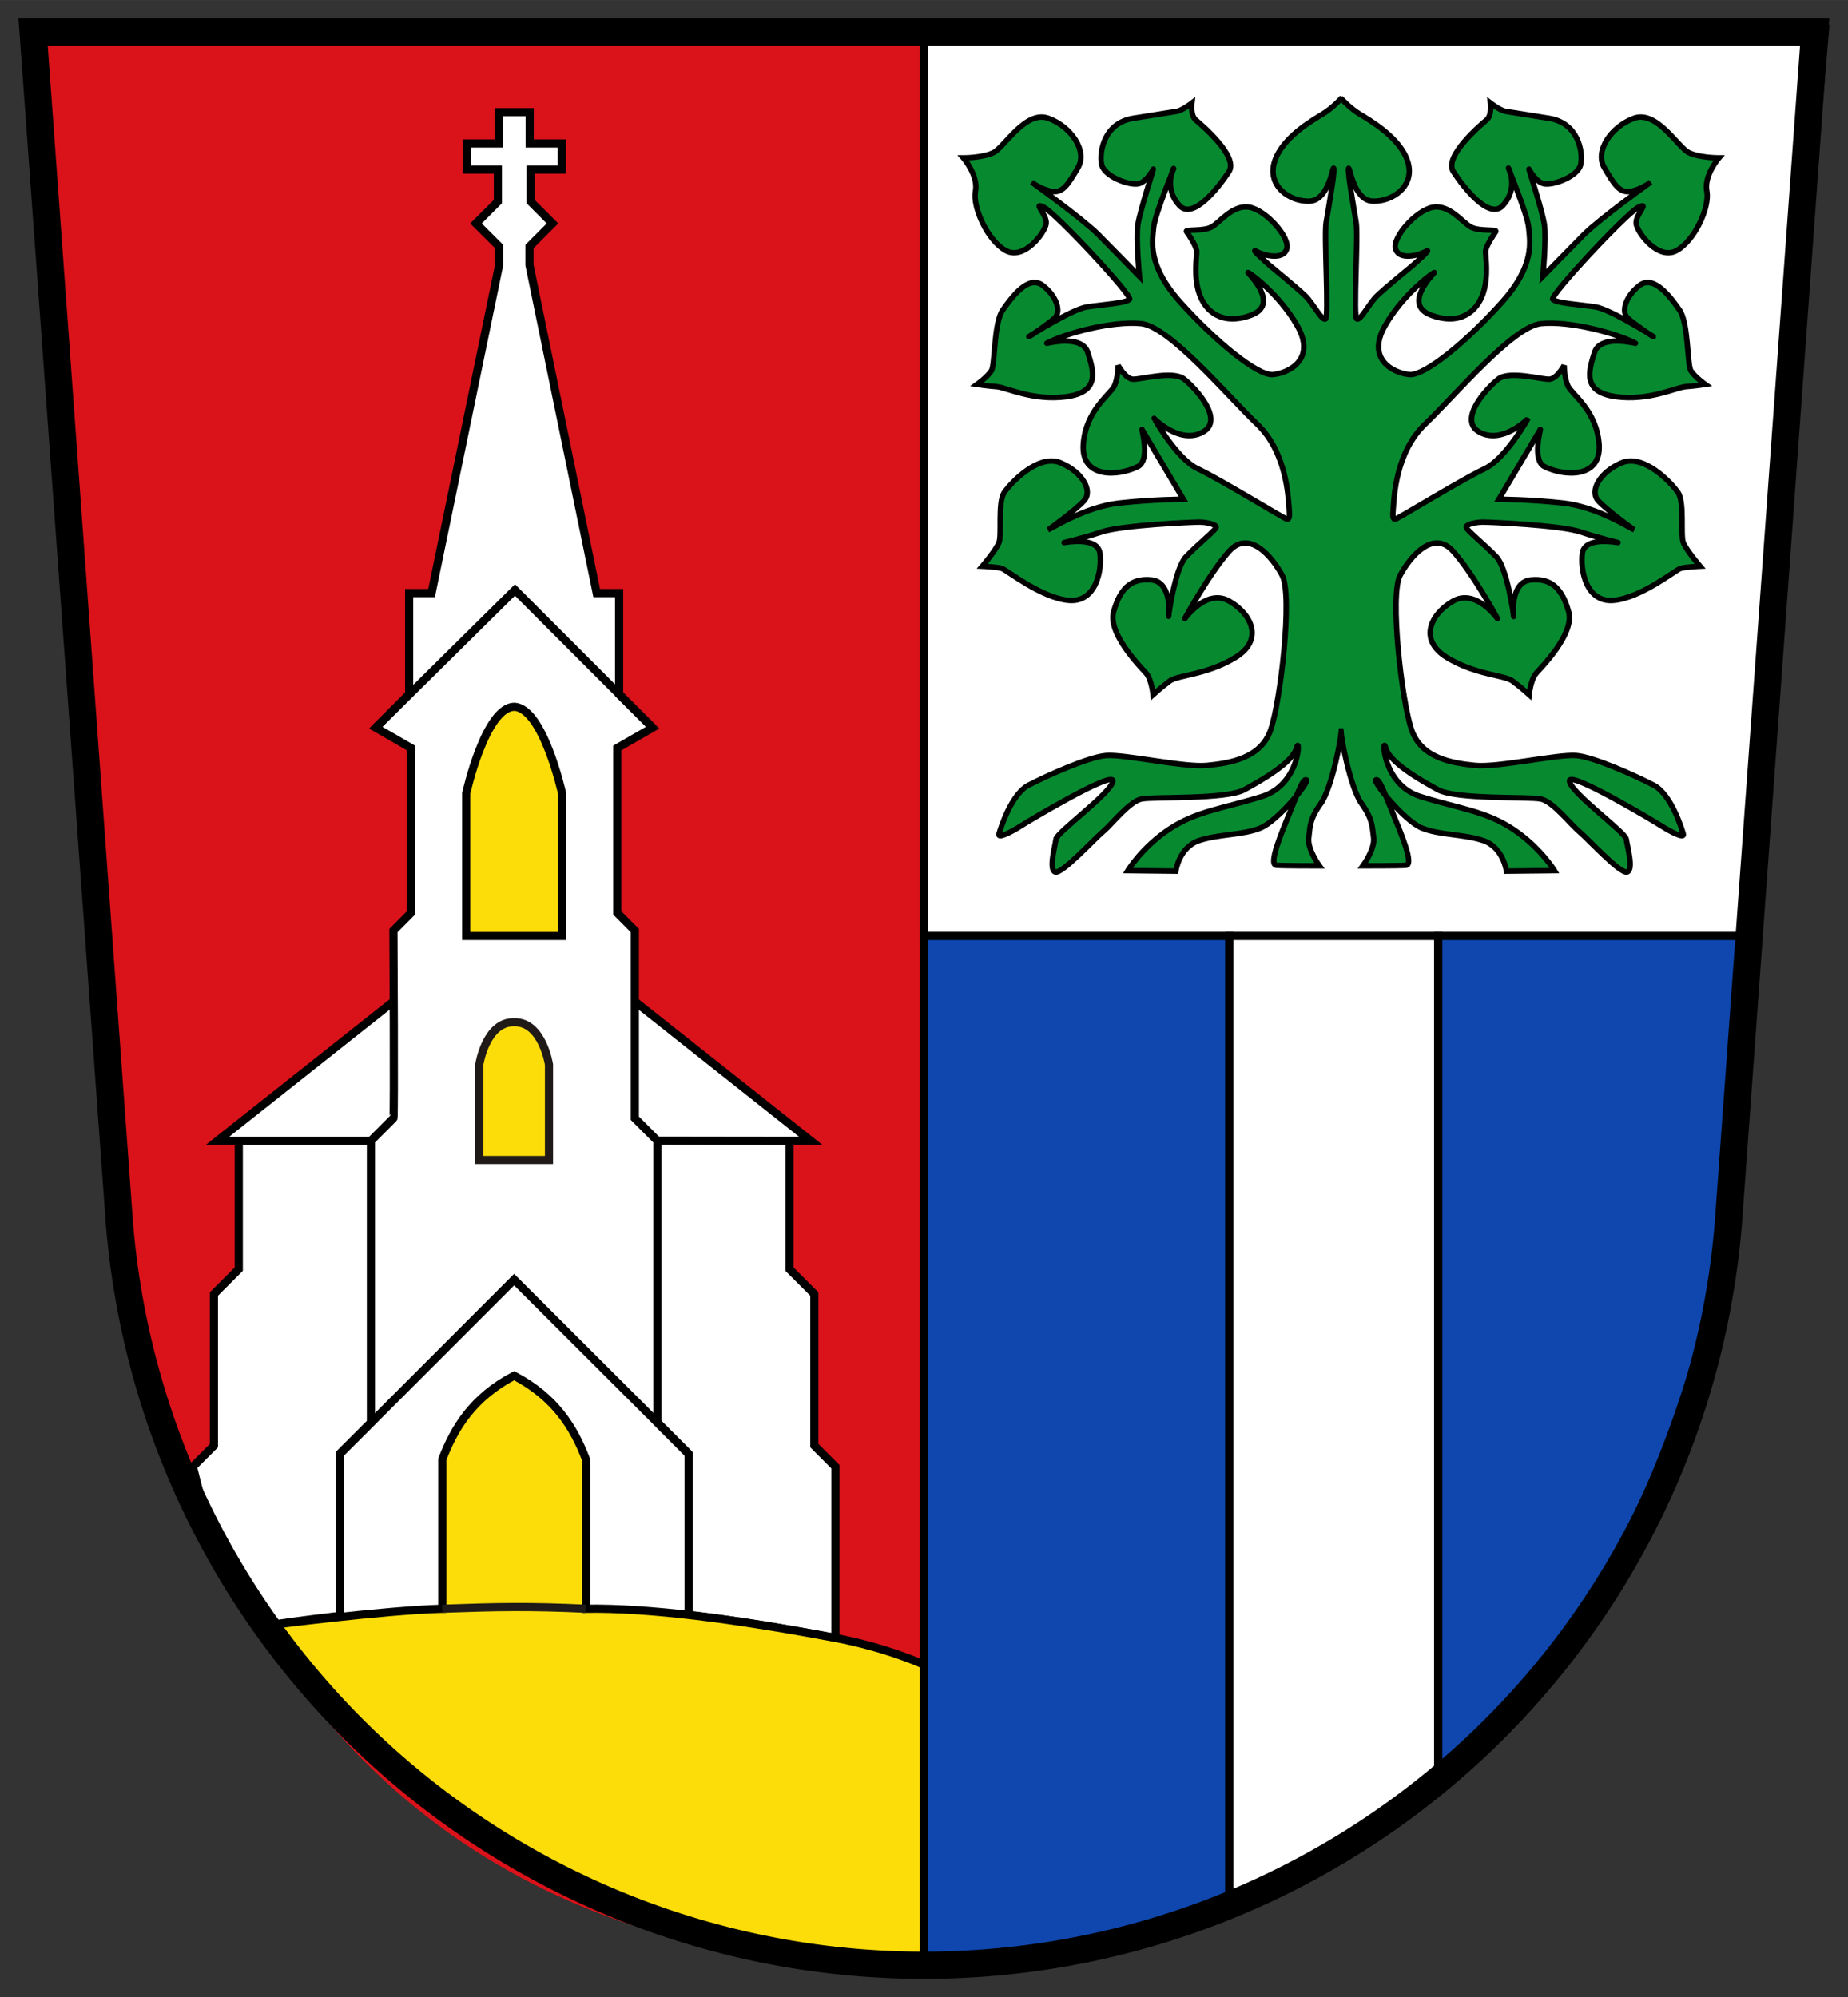<svg height="540.284" image-rendering="optimizeQuality" shape-rendering="geometricPrecision" text-rendering="geometricPrecision" viewBox="-61 0 13229.498 14295.075" width="500" xmlns="http://www.w3.org/2000/svg"><rect x="-61" y="0" width="13229.498" height="14295.075" fill="#333333" stroke="none"/><g transform="translate(137.305 -4829.719)"><path d="m-35.085 5037.346h6450.706v13879.728c-3633.826 3.234-5820.327-2324.636-5971.172-7387.063z" fill="#da121a"/><path d="m12867.063 5037.346h-6451.442v6492.665h5893.263z" fill="#fff" stroke="#000" stroke-width="58.432"/><g stroke-width="79.377" transform="matrix(.736 0 0 .736 -17.418 5011.581)"><g stroke="#000"><path d="m1788.754 14637-158.754-621 205-205v-1474l242-242v-1247h1277-1277-209l1704-1349h2366l1704 1349-1494-2 1285 2v1247l242 242v1474l205 205v1665c-981-186-1813-293-2426-284v-1452c-120-314-301-605-699-814-398 209-579 500-699 814v1452c-566.733 15.915-1117.832 75.604-1660.9 156.262z" fill="#fff"/><path d="m3058 15556v-1665l304-304v-2741l219-219c10-10 0-1825 0-1825l171-172v-1603l-343-198 325-325v-984h218l657-3190v-180l-225-224 213-213v-311h-303v-254h312v-304h149 151v304h313v254h-304v311l213 213-224 224v180l654 3190h218v984l326 325-344 198v1603l171 172v1825l219 219v2741l304 304v1665z" fill="#fff"/><path d="m8739 15940v2950c-3015.99 297.466-6535.172-2825.691-6385.834-3329.72 0 0 1121.508-146.956 1702.834-163.28v-1452c120-314 301-605 699-814 398 209 579 500 699 814v1452c613-9 1444 99 2426 284 499 94 859 259 859 259z" fill="#fcdd09"/><path d="m6452 13891-304-304-1393-1390-1390 1390-305 304" fill="none"/></g><path d="m4416 11033v-927s64-419 339-412c275-7 339 412 339 412v927z" fill="#fcdd09" stroke="#1f1a17"/><path d="m5221 8855v-1388s-184-832-466-841c-282 9-466 841-466 841v1388z" fill="#fcdd09" stroke="#000"/><path d="m4056 15397c545-19 845-25 1398 0" fill="none" stroke="#1f1a17"/><path d="m6102 6829-1339-1339-1354 1339" fill="none" stroke="#000"/></g><g stroke="#000"><g stroke-width="79.377" transform="matrix(.736 0 0 .736 -17.418 5011.581)"><path d="m11712 18256.246v-9401.246h-2973v10035c1093 0 2082-312.754 2973-633.754z" fill="#0f47af"/><path d="m13744 17138.246c-588 467-1266 841-2032 1118v-9401.246h2032z" fill="#fff"/><path d="m13744 17032.41v-8177.41h3053.656c-16.977 3119.239-788.499 6301.093-3053.656 8177.41z" fill="#0f47af"/></g><path d="m12799 6861c7 41-87 550-197 705-111 155-104 222-118 333-15 111 103 273 103 273s-337 1-418-5c-81-5 49-313 130-512 81-200 129-335 162-318 34 16-271 392-443 466-171 73-413 59-605 125-192 67-222 296-222 296l-467-5s135-224 401-402c266-177 517-199 901-318 384-118 376-613 339-473-37 141-332 311-509 407s-879 66-997 89c-118 22-288 244-376 318-89 74-399 414-465 392-67-23 0-252 7-318 7-67 532-444 554-563 22-118-820 385-901 437s-222 126-207 74 118-385 288-474c170-88 576-273 753-288s764 118 982 96 524-66 620-347 214-1309 111-1502c-103-192-325-443-513-236s-443 670-433 657 215-295 433-169 336 377 59 547-557 170-639 229c-81 60-162 133-162 133s-15-147-66-207c-52-59-377-384-318-599 59-214 162-332 369-310s168 364 166 356c-2-7 63-467 166-578 104-111 288-259 296-288 7-30-96-52-163-52-66 0-753 29-952 96-199 66-383 107-362 103 21-3 325-59 347 104s-37 481-303 458c-265-22-605-295-649-310-45-15-192-22-192-22s133-156 162-230c30-74-15-392 52-488 66-96 332-377 546-288s318 274 229 370c-88 96-347 281-347 281 21-6 354-222 687-259 332-37 627-37 627-37l-403-679c-7-12 84 299-40 361-192 96-553 118-531-215 22-332 265-488 302-569s37-200 37-200 67 126 141 134c73 7 391-89 502 0 110 88 398 399 177 517-222 118-468-132-470-136-2-3 219 395 426 491 206 96 834 481 863 488 30 8 30-29 23-118-8-89-23-533-311-806-287-274-848-946-1125-976-277-29-734 92-920 190-14 8 340-94 399 91s118 384-207 429c-325 44-583-89-679-97-96-7-192-22-192-22s103-74 140-133 22-466 111-591c89-126 251-348 391-237 141 111 178 259 111 318-66 59-230 171-248 179-17 7 418-268 566-290 147-22 384-37 413-74 30-37-716-836-834-895s37 74 22 163-214 355-391 259c-178-96-325-422-296-577 30-155-118-325-118-325s192 0 295-52c104-52 311-414 532-333 222 81 384 318 288 481-96 162-148 251-258 229-111-22-192-89-192-89s494 355 649 510c155 156 399 407 399 407s-35-365-15-503 158-552 150-541c-8 12-61 120-142 142-82 22-340-67-362-192-22-126 29-400 310-444s369-59 421-67c52-7 148-81 148-81s-15 118 36 163c52 44 421 355 325 503s-347 473-480 332c-133-140-86-308-59-362s-182 440-194 575c-12 136-64 364 261 727 325 362 746 717 901 702s420-148 236-473c-185-326-495-539-480-518s310 311 29 414c-280 104-443-37-502-207s-23-367-26-415c-2-48-79-165-99-191s162 0 244-45c81-44 206-221 369-192 162 30 398 296 361 407-36 111-223 62-295 22-71-40 126 133 126 133s280 230 354 303c74 74 155 237 192 222 37-14-15-806 7-939 23-133 84-486 74-525-9-39-44 311-236 318s-414-148-340-384c74-237 377-407 473-466 96-60 175-148 175-148 1 0 79 88 175 148 96 59 399 229 473 466 74 236-148 391-340 384s-226-357-236-318 52 392 74 525-30 925 7 939c37 15 118-148 192-222 74-73 355-303 355-303s197-173 125-133c-71 40-258 89-295-22s199-377 362-407c162-29 288 148 369 192 81 45 263 19 243 45-19 26-97 143-99 191s33 245-26 415-222 311-502 207c-281-103 14-393 29-414 16-21-295 192-480 518-184 325 82 458 237 473s576-340 900-702c325-363 273-591 261-727-12-135-221-629-194-575s74 222-59 362c-133 141-384-184-480-332s273-459 325-503c52-45 37-163 37-163s96 74 147 81c52 8 141 23 421 67 281 44 333 318 310 444-22 125-280 214-361 192-82-22-135-130-143-142-7-11 130 403 150 541s-15 503-15 503 244-251 399-407c155-155 650-510 650-510s-82 67-192 89c-111 22-163-67-259-229-96-163 67-400 288-481 222-81 428 281 532 333 103 52 295 52 295 52s-148 170-118 325-118 481-295 577c-178 96-377-170-392-259-14-89 141-222 22-163-118 59-863 858-834 895 30 37 266 52 414 74 147 22 582 297 565 290-17-8-181-120-248-179-66-59-29-207 111-318s303 111 391 237c89 125 74 532 111 591s140 133 140 133-96 15-192 22c-96 8-354 141-679 97-325-45-266-244-207-429s413-83 399-91c-186-98-643-219-920-190-277 30-837 702-1125 976-288 273-303 717-310 806-8 89-8 126 22 118 29-7 657-392 864-488 206-96 427-494 425-491-2 4-248 254-470 136-221-118 67-429 178-517 110-89 428 7 502 0 73-8 140-134 140-134s0 119 37 200 280 237 303 569c22 333-340 311-532 215-123-62-33-373-40-361l-403 679s295 0 628 37c332 37 665 253 686 259 0 0-258-185-347-281-88-96 15-281 229-370s480 192 546 288c67 96 23 414 52 488 30 74 163 230 163 230s-148 7-192 22c-45 15-384 288-650 310-266 23-325-295-303-458s326-107 347-104c21 4-162-37-362-103-199-67-886-96-952-96-67 0-170 22-163 52 8 29 192 177 296 288 103 111 168 571 166 578-2 8-41-334 166-356s310 96 369 310c59 215-266 540-317 599-52 60-67 207-67 207s-81-73-162-133c-81-59-362-59-639-229s-159-421 59-547 424 156 433 169c10 13-244-450-433-657-188-207-410 44-513 236-103 193 15 1221 111 1502s402 325 620 347 805-111 982-96 583 200 753 288c170 89 273 422 288 474s-125-22-207-74c-81-52-923-555-900-437 22 119 546 496 553 563 8 66 74 295 8 318-67 22-377-318-465-392-89-74-259-296-377-318-118-23-820 7-997-89s-472-266-509-407c-37-140-44 355 339 473 384 119 635 141 901 318 266 178 401 402 401 402l-467 5s-30-229-222-296c-192-66-434-52-605-125-171-74-476-450-443-466 33-17 81 118 162 318 82 199 212 507 131 512-81 6-419 5-419 5s118-162 104-273c-15-111-8-178-118-333-111-155-205-664-198-705z" fill="#078930" stroke-width="52.918" transform="matrix(.736 0 0 .736 -17.418 5011.581)"/><path d="m12792.551 5059.198h-12753.861l614.154 8474.043a5777.756 5777.756 0 0 0 11525.553 0z" fill="none" stroke-width="194.773"/></g></g></svg>